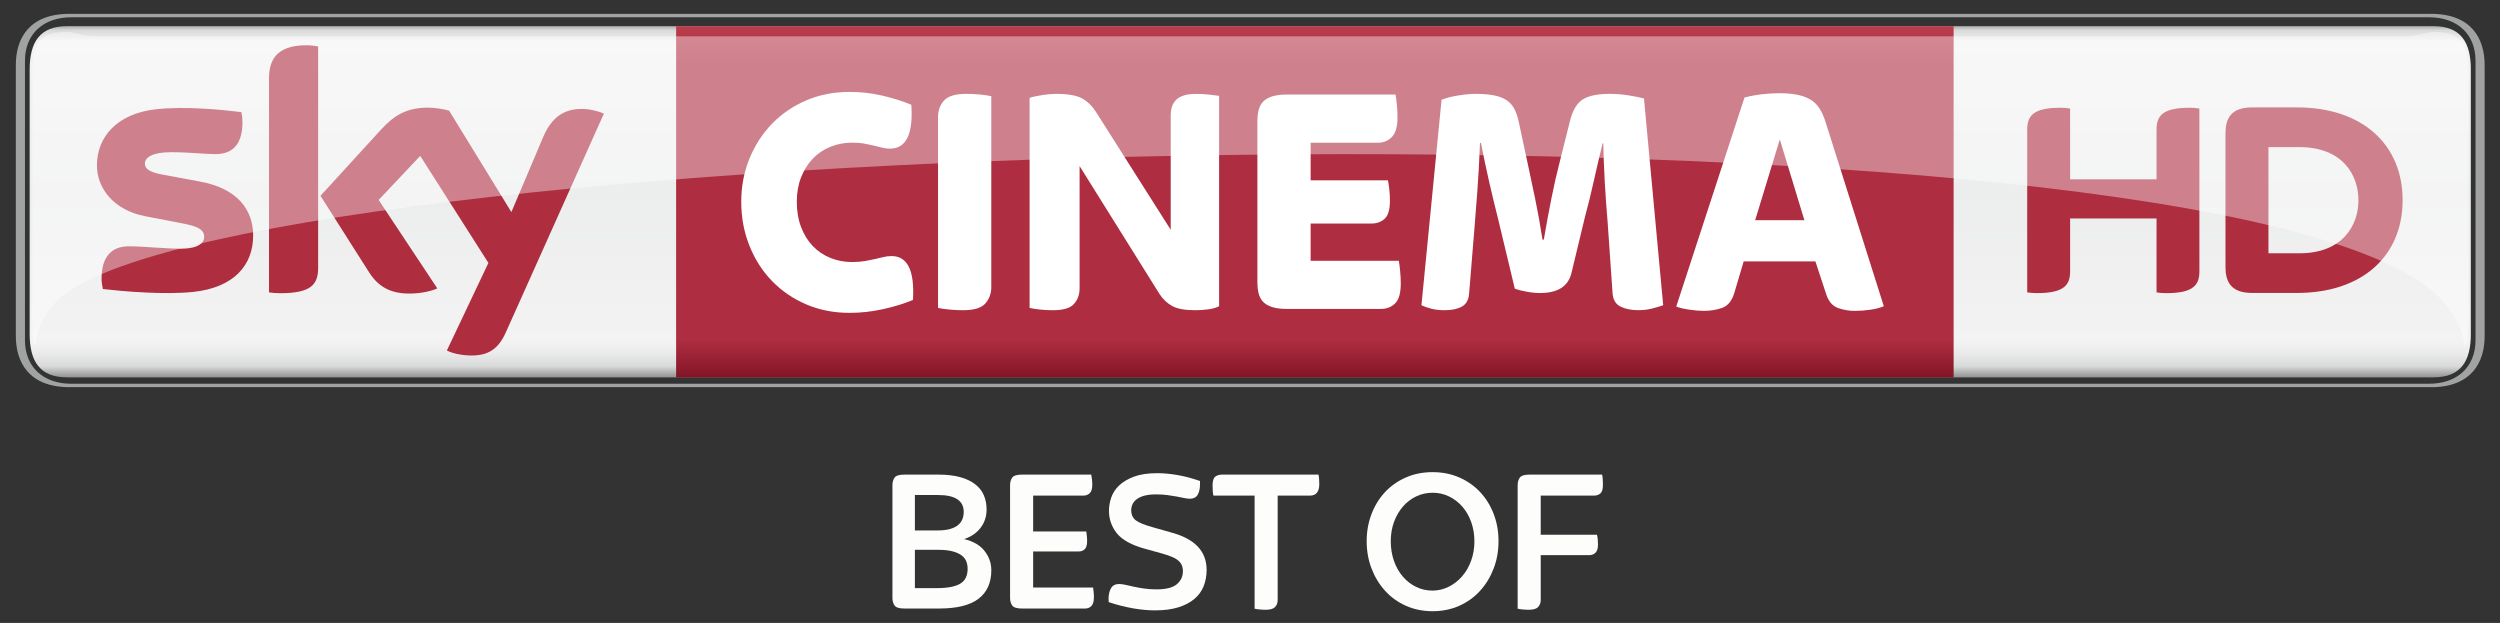 <?xml version="1.0" encoding="UTF-8"?>
<!-- Generator: Adobe Illustrator 24.0.0, SVG Export Plug-In . SVG Version: 6.00 Build 0)  -->
<svg version="1.1" id="Ebene_1" xmlns="http://www.w3.org/2000/svg" xmlns:xlink="http://www.w3.org/1999/xlink" x="0px" y="0px" viewBox="0 0 728.12 181.42" style="enable-background:new 0 0 728.12 181.42;" xml:space="preserve">
<rect x="0" y="0" width="728.12" height="181.42" fill="#333333" stroke="none"/>
<style type="text/css">
	.st0{fill:#A1A2A2;}
	.st1{clip-path:url(#SVGID_2_);fill:url(#SVGID_3_);}
	.st2{clip-path:url(#SVGID_5_);fill:url(#SVGID_6_);}
	.st3{fill:#FFFFFF;}
	.st4{fill:#AE2D3F;}
	.st5{opacity:0.4;}
	.st6{clip-path:url(#SVGID_8_);fill:#FFFFFF;}
	.st7{fill:#fdfdfc;}
</style>
<g>
	<g>
		<path class="st0" d="M20.79,111.77c-8.06,0-13.52-4.76-13.52-12.68V17.71c0-7.92,5.45-12.68,13.52-12.68h686.68    c8.07,0,13.52,4.76,13.52,12.68v81.37c0,7.92-5.45,12.68-13.52,12.68H20.79z M708.03,112.77c11.97,0,15.62-7.44,15.62-14.88V18.92    c0-7.44-3.65-14.89-15.62-14.89H20.23c-11.97,0-15.62,7.44-15.62,14.89v78.96c0,7.44,3.65,14.88,15.62,14.88H708.03z"/>
	</g>
	<g>
		<defs>
			<path id="SVGID_1_" d="M19.57,7.61c-8.06,0-10.93,4.76-10.93,12.68v76.94c0,7.92,2.87,12.68,10.93,12.68h689.13     c8.06,0,10.93-4.76,10.93-12.68V20.29c0-7.92-2.87-12.68-10.93-12.68H19.57z"/>
		</defs>
		<clipPath id="SVGID_2_">
			<use xlink:href="#SVGID_1_" style="overflow:visible;"/>
		</clipPath>
		
			<linearGradient id="SVGID_3_" gradientUnits="userSpaceOnUse" x1="0" y1="181.417" x2="1" y2="181.417" gradientTransform="matrix(0 104.016 -104.016 0 19234.359 6.716)">
			<stop offset="0" style="stop-color:#858685"/>
			<stop offset="0.02" style="stop-color:#D8D9D9"/>
			<stop offset="0.052" style="stop-color:#F4F3F4"/>
			<stop offset="0.483" style="stop-color:#ECEDED"/>
			<stop offset="0.895" style="stop-color:#F4F3F4"/>
			<stop offset="0.929" style="stop-color:#EAEAEB"/>
			<stop offset="0.964" style="stop-color:#D8D9D9"/>
			<stop offset="1" style="stop-color:#858685"/>
		</linearGradient>
		<rect x="8.63" y="7.61" class="st1" width="710.99" height="102.3"/>
	</g>
	<g>
		<defs>
			<rect id="SVGID_4_" x="196.92" y="7.64" width="372.07" height="102.3"/>
		</defs>
		<clipPath id="SVGID_5_">
			<use xlink:href="#SVGID_4_" style="overflow:visible;"/>
		</clipPath>
		
			<linearGradient id="SVGID_6_" gradientUnits="userSpaceOnUse" x1="-1.088853e-05" y1="181.417" x2="1" y2="181.417" gradientTransform="matrix(0 -102.299 -102.299 0 18941.832 109.943)">
			<stop offset="0" style="stop-color:#821626"/>
			<stop offset="0.104" style="stop-color:#AE2D40"/>
			<stop offset="0.898" style="stop-color:#AE2D40"/>
			<stop offset="1" style="stop-color:#BA3D4D"/>
			<stop offset="1" style="stop-color:#BA3D4D"/>
		</linearGradient>
		<rect x="196.92" y="7.64" class="st2" width="372.07" height="102.3"/>
	</g>
	<g>
		<path class="st3" d="M247.41,91.12c-4.54,0-8.72-0.82-12.55-2.45c-3.83-1.63-7.15-3.89-9.96-6.77c-2.81-2.88-5.01-6.31-6.61-10.28    c-1.6-3.97-2.4-8.26-2.4-12.87c0-4.48,0.8-8.68,2.4-12.58c1.6-3.9,3.8-7.3,6.61-10.18c2.81-2.88,6.13-5.14,9.96-6.77    c3.83-1.63,8.02-2.45,12.55-2.45c3.26,0,6.42,0.35,9.48,1.06c3.07,0.71,5.91,1.6,8.53,2.69c0.58,8.52-1.5,12.77-6.23,12.77    c-0.83,0-1.6-0.1-2.3-0.29c-0.7-0.19-1.47-0.39-2.3-0.58c-0.83-0.19-1.76-0.39-2.78-0.58c-1.02-0.19-2.24-0.29-3.64-0.29    c-2.24,0-4.34,0.4-6.32,1.2s-3.69,1.95-5.13,3.46c-1.44,1.51-2.57,3.31-3.4,5.43c-0.83,2.11-1.25,4.48-1.25,7.11    c0,2.75,0.42,5.22,1.25,7.39c0.83,2.18,1.96,4.02,3.4,5.52c1.44,1.5,3.15,2.66,5.13,3.46c1.98,0.8,4.09,1.2,6.32,1.2    c1.4,0,2.65-0.1,3.74-0.29c1.09-0.19,2.06-0.38,2.92-0.58c0.86-0.19,1.68-0.38,2.44-0.58c0.77-0.19,1.57-0.29,2.4-0.29    c4.66,0,6.74,4.26,6.23,12.78c-2.62,1.09-5.54,1.99-8.77,2.69C253.91,90.77,250.67,91.12,247.41,91.12"/>
		<path class="st3" d="M280.48,90.35c-1.34,0-2.67-0.06-3.98-0.19c-1.31-0.13-2.41-0.29-3.3-0.48V34.07c0-1.86,0.57-3.44,1.72-4.76    c1.15-1.31,3.32-1.97,6.51-1.97c1.34,0,2.67,0.06,3.98,0.19c1.31,0.13,2.41,0.29,3.3,0.48v55.61c0,1.86-0.57,3.44-1.72,4.75    C285.84,89.7,283.67,90.35,280.48,90.35"/>
		<path class="st3" d="M306.68,90.35c-1.28,0-2.52-0.06-3.74-0.19c-1.21-0.13-2.24-0.29-3.07-0.48V28.5    c0.96-0.32,2.2-0.59,3.74-0.82c1.53-0.22,2.84-0.34,3.93-0.34c3.51,0,6.07,0.45,7.66,1.35c1.6,0.9,2.94,2.21,4.02,3.94    l21.75,34.29V33.49c0-0.83,0.11-1.62,0.34-2.35c0.22-0.74,0.61-1.39,1.15-1.97c0.54-0.58,1.29-1.02,2.25-1.34    c0.96-0.32,2.17-0.48,3.64-0.48c1.28,0,2.51,0.06,3.69,0.19c1.18,0.13,2.19,0.26,3.02,0.38V89.2c-0.9,0.45-1.98,0.75-3.26,0.91    c-1.28,0.16-2.52,0.24-3.74,0.24c-3,0-5.24-0.42-6.71-1.25c-1.47-0.83-2.68-1.98-3.64-3.46l-23.28-37.27v35.63    c0,1.79-0.54,3.3-1.63,4.51C311.72,89.75,309.68,90.35,306.68,90.35" Googl="true"/>
		<path class="st3" d="M374.74,89.97c-1.79,0-3.24-0.19-4.36-0.58c-1.12-0.38-1.98-0.91-2.59-1.58c-0.61-0.67-1.02-1.49-1.24-2.45    c-0.23-0.96-0.34-1.98-0.34-3.07V35.22c0-1.09,0.11-2.11,0.34-3.07c0.22-0.96,0.64-1.78,1.24-2.45c0.61-0.67,1.47-1.2,2.59-1.58    c1.12-0.38,2.57-0.58,4.36-0.58h31.71c0.13,0.71,0.25,1.67,0.38,2.88c0.13,1.22,0.19,2.47,0.19,3.75c0,2.69-0.54,4.6-1.63,5.72    c-1.09,1.12-2.46,1.68-4.12,1.68h-19.55v10.95h22.52c0.13,0.64,0.26,1.49,0.38,2.54c0.13,1.06,0.19,2.19,0.19,3.41    c0,2.56-0.51,4.31-1.53,5.24c-1.02,0.93-2.3,1.39-3.83,1.39h-17.73v10.85h25.68c0.13,0.71,0.26,1.68,0.38,2.93    c0.13,1.25,0.19,2.48,0.19,3.7c0,2.75-0.54,4.68-1.63,5.76c-1.09,1.09-2.46,1.63-4.12,1.63H374.74z"/>
		<path class="st3" d="M420.79,90.35c-1.47,0-2.76-0.14-3.88-0.43c-1.12-0.29-2.09-0.62-2.92-1.01l5.86-59.84    c1.21-0.51,2.81-0.93,4.79-1.25c1.98-0.32,3.67-0.48,5.08-0.48c1.98,0,3.68,0.13,5.12,0.38c1.44,0.26,2.67,0.69,3.69,1.3    c1.02,0.61,1.83,1.46,2.44,2.55c0.61,1.09,1.07,2.43,1.39,4.03l2.49,11.62c0.7,3.2,1.45,6.74,2.25,10.61    c0.8,3.88,1.52,7.86,2.15,11.96h0.38c0.7-4.1,1.43-8.07,2.2-11.91c0.76-3.84,1.56-7.36,2.39-10.56l3.06-12.2    c0.76-3.01,1.99-5.06,3.68-6.15c1.69-1.09,4.32-1.63,7.89-1.63c1.79,0,3.59,0.14,5.41,0.43c1.82,0.29,3.33,0.59,4.54,0.91    l5.6,60.22c-0.89,0.32-1.96,0.64-3.21,0.96c-1.25,0.32-2.6,0.48-4.07,0.48c-2.04,0-3.77-0.35-5.17-1.06    c-1.41-0.7-2.17-2.02-2.3-3.94l-1.44-20.75c-0.32-3.65-0.59-7.48-0.82-11.48c-0.22-4-0.37-7.79-0.43-11.38h-0.19    c-0.83,3.33-1.68,6.93-2.54,10.81c-0.86,3.87-1.74,7.44-2.63,10.71l-3.93,16.33c-0.96,3.84-3.99,5.76-9.1,5.76    c-1.28,0-2.59-0.13-3.93-0.38c-1.34-0.25-2.49-0.54-3.45-0.86l-4.88-20.36c-0.96-3.78-1.85-7.49-2.68-11.14    c-0.83-3.65-1.6-7.3-2.3-10.95h-0.29c-0.19,5.12-0.45,9.81-0.77,14.07c-0.32,4.26-0.61,7.93-0.86,11l-1.53,18.73    c-0.13,1.86-0.83,3.14-2.11,3.84C424.49,90,422.83,90.35,420.79,90.35"/>
		<path class="st3" d="M496.25,90.54c-1.21,0-2.6-0.11-4.17-0.34c-1.57-0.22-2.86-0.53-3.88-0.91l19.88-60.89    c1.73-0.45,3.47-0.77,5.24-0.96c1.76-0.19,3.38-0.29,4.85-0.29c2.11,0,3.92,0.16,5.43,0.48c1.51,0.32,2.77,0.8,3.79,1.44    c1.03,0.64,1.87,1.49,2.55,2.55c0.67,1.06,1.23,2.29,1.68,3.7l17.04,53.88c-1.09,0.45-2.4,0.79-3.93,1.01    c-1.53,0.22-3.04,0.34-4.5,0.34c-1.66,0-3.27-0.27-4.84-0.82c-1.57-0.54-2.7-1.78-3.4-3.7l-3.26-9.89h-20.89l-2.77,9.32    c-0.7,2.24-1.89,3.65-3.55,4.23C499.86,90.26,498.1,90.54,496.25,90.54 M511.19,64.13h14.33l-7.15-23.53L511.19,64.13z"/>
		<path class="st4" d="M660.68,73.76V42.85h9.03c12.57,0,17.18,8.14,17.18,15.46c0,7.33-4.6,15.46-17.18,15.46H660.68z M699.76,58.3    c0-16.1-11.59-27.02-30.78-27.02h-13.05c-6.26,0-7.76,3.3-7.76,7.63v38.87c0,4.16,1.5,7.54,7.76,7.54h13.05    C688.17,85.33,699.76,74.41,699.76,58.3 M628.09,52.22V37.78c0-3.91,1.56-6.4,9.64-6.4c1,0,1.85,0.07,2.84,0.22v47.39    c0,3.9-1.56,6.39-9.65,6.39c-0.99,0-1.84-0.07-2.83-0.22V63.63h-25.17v15.35c0,3.9-1.56,6.39-9.66,6.39    c-0.98,0-1.83-0.07-2.84-0.22V37.78c0-3.91,1.57-6.4,9.66-6.4c0.99,0,1.84,0.07,2.84,0.22v20.63H628.09z"/>
		<path class="st4" d="M130.14,102.1c1.2,0.61,3.67,1.36,6.78,1.44c5.32,0.11,8.23-1.93,10.38-6.69l28.57-63.73    c-1.18-0.63-3.79-1.34-5.93-1.39c-3.67-0.07-8.6,0.68-11.75,8.2l-9.25,21.84L130.8,32.22c-1.17-0.36-4.03-0.87-6.13-0.87    c-6.39,0-9.98,2.36-13.69,6.39L93.34,57.03l14.19,22.33c2.62,4.07,6.08,6.14,11.69,6.14c3.67,0,6.73-0.83,8.14-1.51l-17.08-25.76    l12.11-12.83l19.86,31.17L130.14,102.1z M92.66,77.99c0,4.7-1.85,7.41-11.01,7.41c-1.22,0-2.28-0.09-3.3-0.24V22.85    c0-4.73,1.61-9.67,10.87-9.67c1.17,0,2.34,0.12,3.44,0.35V77.99z M73.73,68.59c0,8.76-5.73,15.16-17.35,16.42    c-8.43,0.9-20.62-0.16-26.42-0.83c-0.22-0.94-0.38-2.12-0.38-3.04c0-7.67,4.15-9.41,8.02-9.41c4.03,0,10.38,0.7,15.1,0.7    c5.19,0,6.77-1.76,6.77-3.44c0-2.2-2.1-3.11-6.13-3.89l-11.03-2.12c-9.18-1.76-14.08-8.11-14.08-14.85    c0-8.19,5.8-15.05,17.2-16.31c8.62-0.93,19.11,0.12,24.87,0.83c0.21,0.99,0.32,1.92,0.32,2.95c0,7.64-4.03,9.29-7.91,9.29    c-2.98,0-7.61-0.56-12.89-0.56c-5.38,0-7.61,1.49-7.61,3.3c0,1.91,2.13,2.7,5.49,3.29l10.54,1.96    C69.09,54.87,73.73,61.02,73.73,68.59"/>
		<g class="st5">
			<g>
				<defs>
					<rect id="SVGID_7_" x="9.41" y="9.29" width="709.44" height="91.43"/>
				</defs>
				<clipPath id="SVGID_8_">
					<use xlink:href="#SVGID_7_" style="overflow:visible;"/>
				</clipPath>
				<path class="st6" d="M709.79,85.95c6.94,6.87,7.88,13.35,8.13,14.77c0.68,0,0.93-3.03,0.93-7.56l-0.02-72.62      c0-8.41-2.74-11.25-9.86-11.25c-2.41,0-4.83,1.29-8.04,1.29H27.35c-3.22,0-5.63-1.29-8.04-1.29c-7.13,0-9.87,2.84-9.87,11.25      L9.41,93.16c0,4.53,0.25,7.56,0.93,7.56c0.25-1.42,0.46-8.4,8.13-14.77C79.76,38.7,643.72,24.2,709.79,85.95"/>
			</g>
		</g>
		<path class="st7" d="M263.4,177.23c-1.48,0-2.43-0.29-2.85-0.87c-0.42-0.58-0.63-1.33-0.63-2.25v-32.76    c0-0.92,0.21-1.67,0.63-2.25c0.42-0.58,1.37-0.87,2.85-0.87h9.9c2.48,0,4.61,0.25,6.39,0.75c1.78,0.5,3.24,1.2,4.38,2.1    c1.14,0.9,1.97,1.97,2.49,3.21c0.52,1.24,0.78,2.6,0.78,4.08c0,2.04-0.58,3.82-1.74,5.34c-1.16,1.52-2.76,2.62-4.8,3.3    c2.68,0.64,4.67,1.8,5.97,3.48c1.3,1.68,1.95,3.54,1.95,5.58c0,3.64-1.24,6.41-3.72,8.31c-2.48,1.9-6.3,2.85-11.46,2.85H263.4z     M266.46,154.49h6.6c1.44,0,2.65-0.14,3.63-0.42c0.98-0.28,1.76-0.66,2.34-1.14c0.58-0.48,1-1.05,1.26-1.71    c0.26-0.66,0.39-1.37,0.39-2.13c0-3.28-2.5-4.92-7.5-4.92h-6.72V154.49z M266.46,171.29h6.36c3.12,0,5.4-0.43,6.84-1.29    c1.44-0.86,2.16-2.31,2.16-4.35c0-0.72-0.12-1.41-0.36-2.07c-0.24-0.66-0.67-1.24-1.29-1.74s-1.49-0.91-2.61-1.23    c-1.12-0.32-2.58-0.48-4.38-0.48h-6.72V171.29z"/>
		<path class="st7" d="M297.66,177.23c-1.48,0-2.43-0.29-2.85-0.87c-0.42-0.58-0.63-1.33-0.63-2.25v-32.76    c0-0.92,0.21-1.67,0.63-2.25c0.42-0.58,1.37-0.87,2.85-0.87h20.16c0.08,0.32,0.15,0.76,0.21,1.32c0.06,0.56,0.09,1.12,0.09,1.68    c0,1.16-0.25,1.97-0.75,2.43c-0.5,0.46-1.11,0.69-1.83,0.69H300.9v10.44h15.48c0.04,0.32,0.09,0.73,0.15,1.23    c0.06,0.5,0.09,1.03,0.09,1.59c0,1.12-0.23,1.9-0.69,2.34c-0.46,0.44-1.03,0.66-1.71,0.66H300.9v10.5h17.46    c0.04,0.32,0.09,0.73,0.15,1.23c0.06,0.5,0.09,1.03,0.09,1.59c0,1.2-0.24,2.05-0.72,2.55c-0.48,0.5-1.08,0.75-1.8,0.75H297.66z"/>
		<path class="st7" d="M336.36,177.77c-1.96,0-4.09-0.2-6.39-0.6c-2.3-0.4-4.65-1-7.05-1.8c0-0.16-0.01-0.3-0.03-0.42    c-0.02-0.12-0.03-0.26-0.03-0.42c0-1.32,0.24-2.39,0.72-3.21c0.48-0.82,1.26-1.23,2.34-1.23c0.52,0,1.14,0.08,1.86,0.24    c0.72,0.16,1.53,0.34,2.43,0.54c0.9,0.2,1.9,0.38,3,0.54c1.1,0.16,2.31,0.24,3.63,0.24c2.76,0,4.73-0.5,5.91-1.5    c1.18-1,1.77-2.26,1.77-3.78c0-0.76-0.14-1.41-0.42-1.95c-0.28-0.54-0.68-1-1.2-1.38c-0.52-0.38-1.15-0.71-1.89-0.99    c-0.74-0.28-1.59-0.56-2.55-0.84l-4.98-1.38c-3.92-1.08-6.65-2.58-8.19-4.5c-1.54-1.92-2.31-4.12-2.31-6.6    c0-1.24,0.22-2.51,0.66-3.81c0.44-1.3,1.2-2.47,2.28-3.51c1.08-1.04,2.52-1.9,4.32-2.58c1.8-0.68,4.06-1.02,6.78-1.02    c1.84,0,3.81,0.18,5.91,0.54c2.1,0.36,4.29,0.94,6.57,1.74v0.84c0,1.36-0.23,2.42-0.69,3.18c-0.46,0.76-1.21,1.14-2.25,1.14    c-0.52,0-1.09-0.07-1.71-0.21s-1.32-0.28-2.1-0.42c-0.78-0.14-1.67-0.28-2.67-0.42c-1-0.14-2.12-0.21-3.36-0.21    c-1.4,0-2.56,0.13-3.48,0.39c-0.92,0.26-1.66,0.61-2.22,1.05c-0.56,0.44-0.96,0.93-1.2,1.47c-0.24,0.54-0.36,1.09-0.36,1.65    c0,1.32,0.45,2.32,1.35,3c0.9,0.68,2.51,1.34,4.83,1.98l5.28,1.5c7,1.84,10.5,5.48,10.5,10.92c0,1.76-0.29,3.36-0.87,4.8    c-0.58,1.44-1.49,2.68-2.73,3.72c-1.24,1.04-2.8,1.85-4.68,2.43C341.26,177.48,339,177.77,336.36,177.77"/>
		<path class="st7" d="M368.7,177.59c-0.64,0-1.27-0.03-1.89-0.09c-0.62-0.06-1.09-0.13-1.41-0.21v-32.94h-12    c-0.08-0.32-0.14-0.75-0.18-1.29c-0.04-0.54-0.06-1.11-0.06-1.71c0-1.28,0.26-2.12,0.78-2.52c0.52-0.4,1.18-0.6,1.98-0.6H384    c0.16,0.6,0.24,1.52,0.24,2.76c0,2.24-0.92,3.36-2.76,3.36h-9.36v30.42c0,0.8-0.25,1.47-0.75,2.01    C370.87,177.32,369.98,177.59,368.7,177.59"/>
		<path class="st7" d="M417.24,178.01c-2.84,0-5.44-0.53-7.8-1.59c-2.36-1.06-4.38-2.52-6.06-4.38c-1.68-1.86-2.99-4.02-3.93-6.48    c-0.94-2.46-1.41-5.11-1.41-7.95c0-2.8,0.47-5.43,1.41-7.89c0.94-2.46,2.25-4.59,3.93-6.39c1.68-1.8,3.7-3.22,6.06-4.26    c2.36-1.04,4.96-1.56,7.8-1.56c2.84,0,5.44,0.52,7.8,1.56c2.36,1.04,4.38,2.46,6.06,4.26c1.68,1.8,2.99,3.92,3.93,6.36    c0.94,2.44,1.41,5.08,1.41,7.92s-0.47,5.49-1.41,7.95c-0.94,2.46-2.25,4.62-3.93,6.48c-1.68,1.86-3.7,3.32-6.06,4.38    C422.68,177.48,420.08,178.01,417.24,178.01 M417.18,172.01c1.68,0,3.26-0.37,4.74-1.11c1.48-0.74,2.78-1.75,3.9-3.03    c1.12-1.28,2-2.8,2.64-4.56c0.64-1.76,0.96-3.64,0.96-5.64s-0.31-3.87-0.93-5.61c-0.62-1.74-1.48-3.24-2.58-4.5    s-2.39-2.25-3.87-2.97c-1.48-0.72-3.08-1.08-4.8-1.08c-1.68,0-3.26,0.35-4.74,1.05c-1.48,0.7-2.77,1.68-3.87,2.94    c-1.1,1.26-1.97,2.75-2.61,4.47c-0.64,1.72-0.96,3.6-0.96,5.64c0,2.08,0.31,4,0.93,5.76c0.62,1.76,1.48,3.28,2.58,4.56    c1.1,1.28,2.39,2.28,3.87,3C413.91,171.65,415.5,172.01,417.18,172.01"/>
		<path class="st7" d="M445.31,177.59c-0.64,0-1.27-0.03-1.89-0.09c-0.62-0.06-1.09-0.13-1.41-0.21v-35.94    c0-0.92,0.21-1.67,0.63-2.25c0.42-0.58,1.37-0.87,2.85-0.87h21.12c0.08,0.32,0.14,0.75,0.18,1.29c0.04,0.54,0.06,1.09,0.06,1.65    c0,1.28-0.25,2.13-0.75,2.55c-0.5,0.42-1.13,0.63-1.89,0.63h-15.48v11.4h16.38c0.2,0.72,0.3,1.66,0.3,2.82    c0,1.16-0.25,1.97-0.75,2.43c-0.5,0.46-1.09,0.69-1.77,0.69h-14.16v13.08c0,0.8-0.25,1.47-0.75,2.01    C447.48,177.32,446.59,177.59,445.31,177.59"/>
	</g>
</g>
</svg>